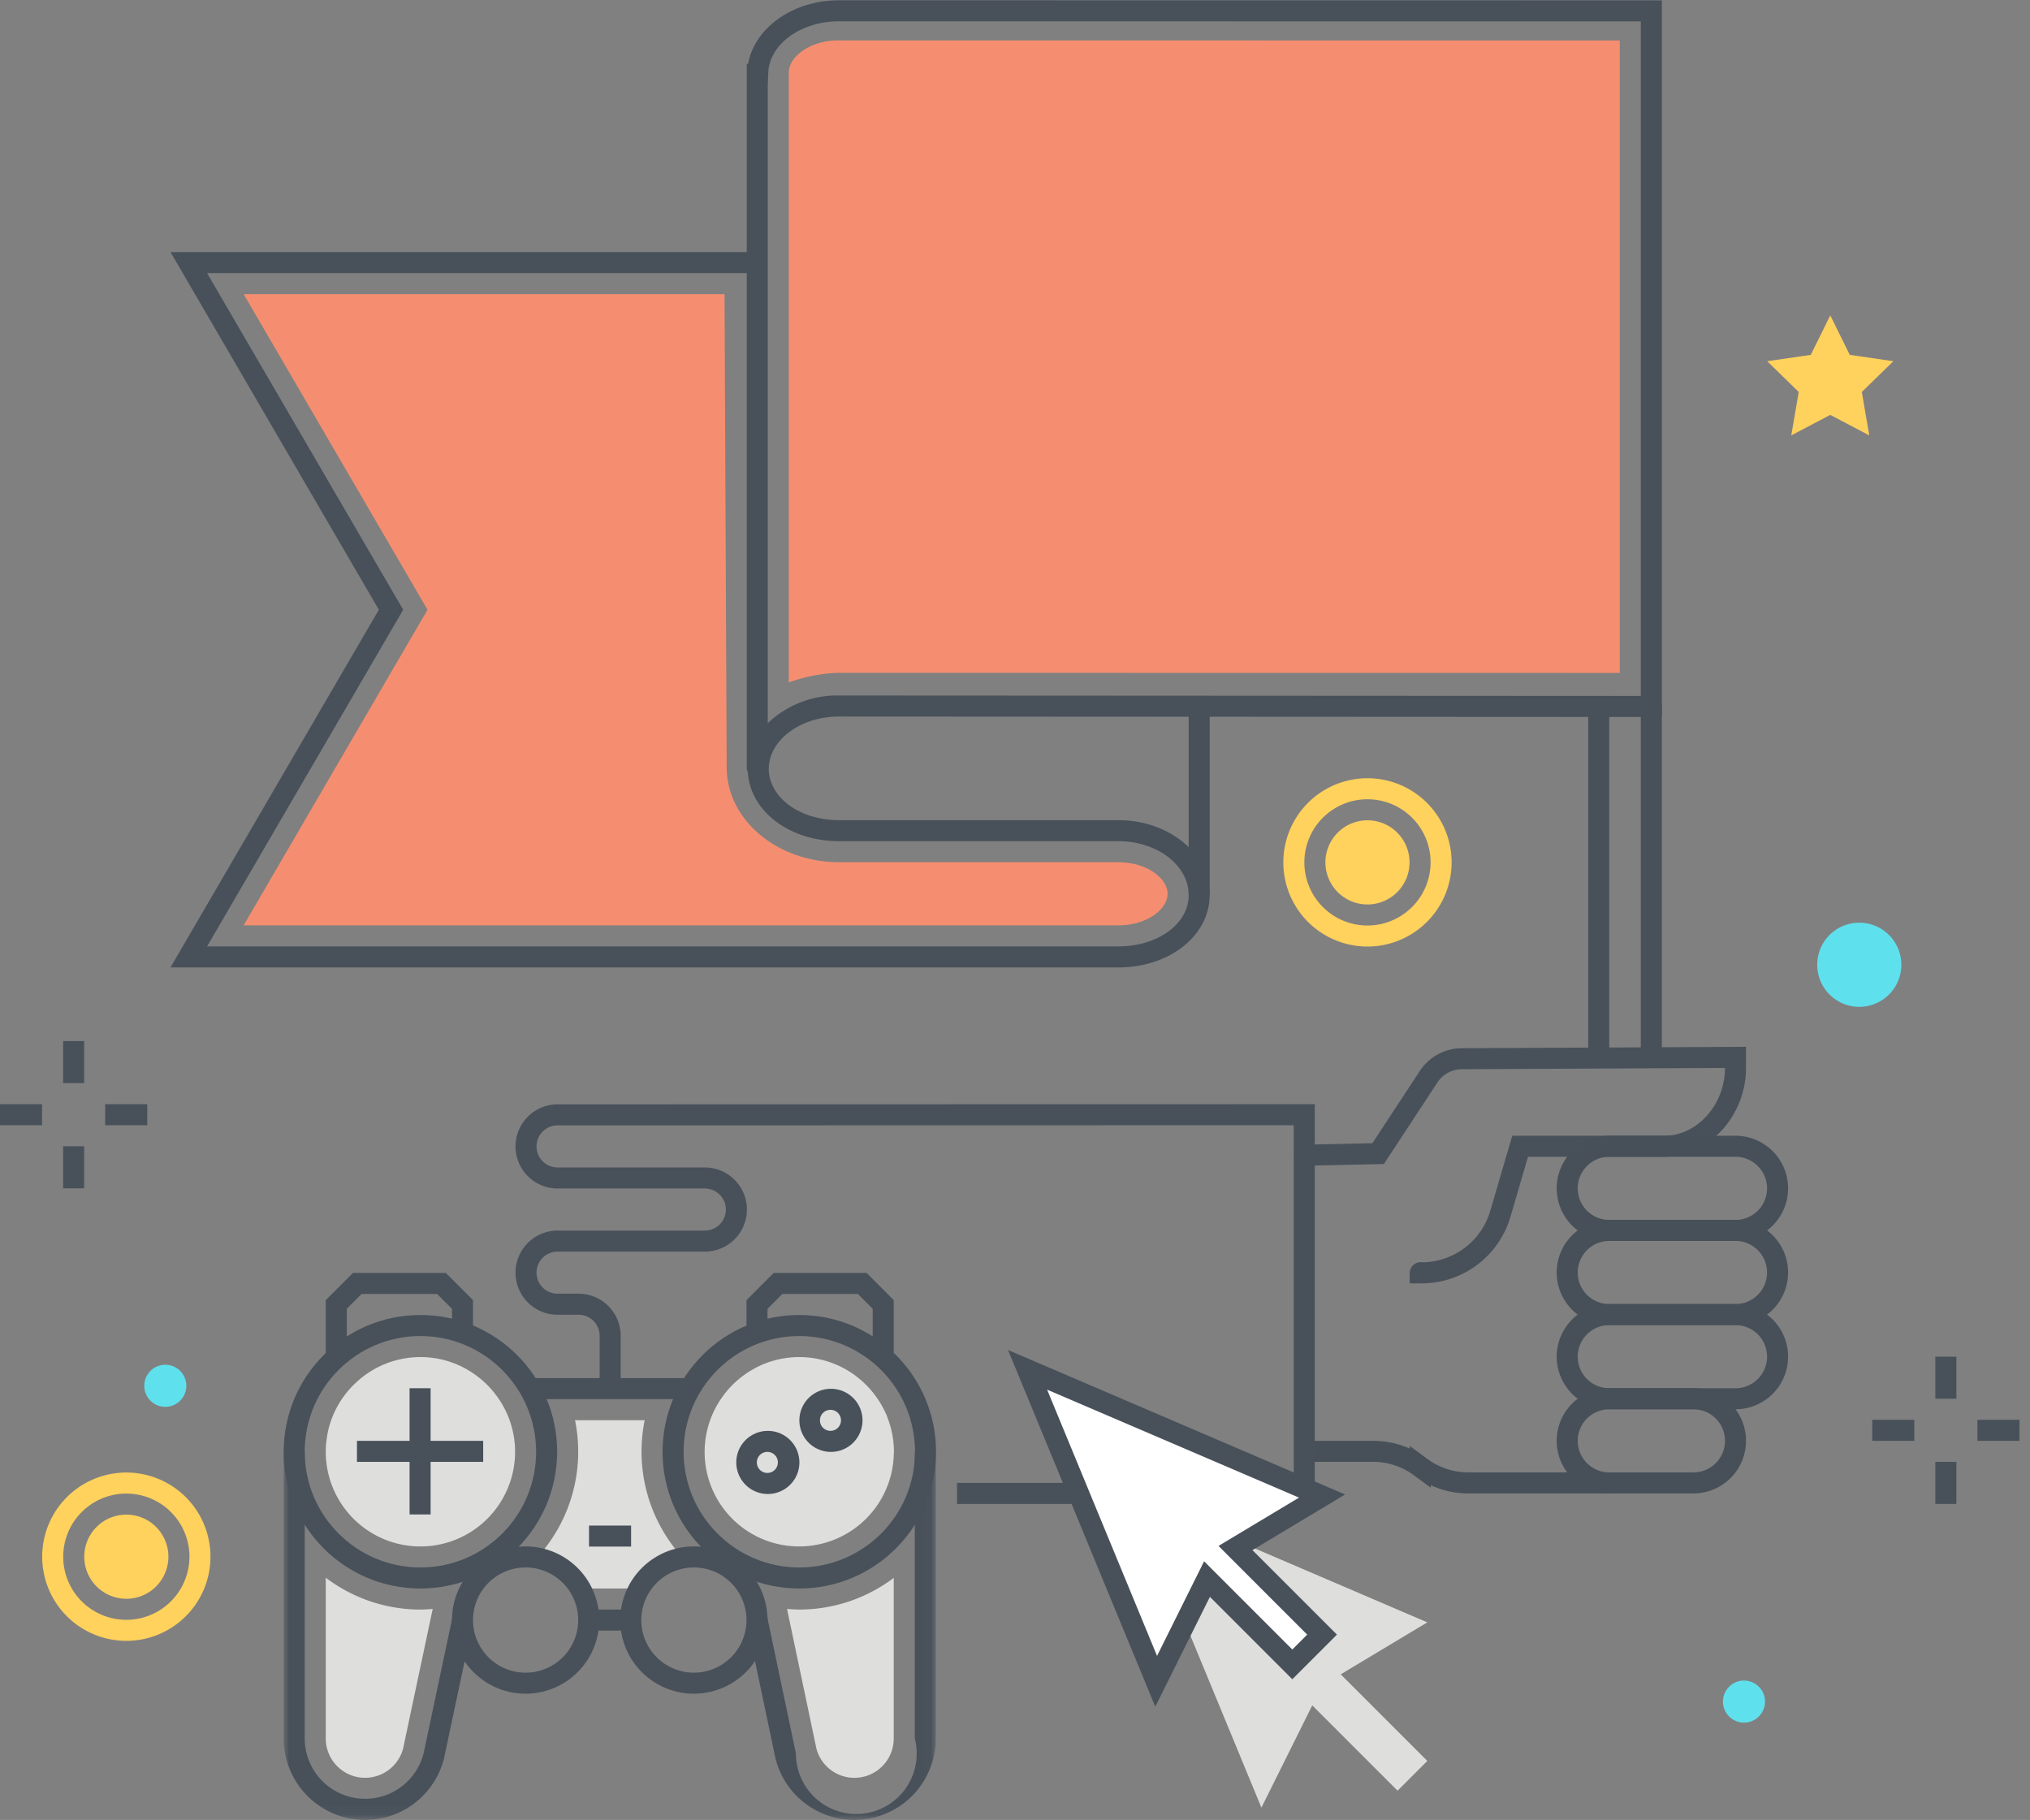 <?xml version="1.0" encoding="utf-8"?><svg xmlns="http://www.w3.org/2000/svg" xmlns:xlink="http://www.w3.org/1999/xlink" width="193" height="173" viewBox="0 0 193 173"><rect x="0" y="0" width="193" height="173" fill="#808080" stroke="none"/><defs><path id="hva" d="M.971.001h62V34.94h-62z"/></defs><g fill="none" fill-rule="evenodd"><path fill="#F58E70" d="M153.997 63.966V3.846L79.72 3.837c-2.761 0-4.725 1.602-4.725 3.04v57.996a15.022 15.022 0 0 1 4.726-.916l74.276.009"/><path fill="#F58E70" d="M106.325 81.962h-26.55c-5.892 0-10.686-4.036-10.686-9.02l-.205-44.98h-45.72l17.482 30-17.483 30h83.162c2.762 0 4.686-1.562 4.686-3s-1.924-3-4.686-3"/><path fill="#48515A" d="M72.995 8.066v60.677a9.558 9.558 0 0 1 6.773-2.63l76.23.041V2.035l-76.23-.009c-3.71 0-6.729 2.261-6.729 5.04l-.044 1zM19.688 89.962h86.637c3.749 0 6.686-2.138 6.686-4.868 0-2.85-2.999-5.132-6.685-5.132H79.775c-4.72 0-8.45-2.851-8.675-6.554a.998.998 0 0 1-.105-.446v-47H19.688l18.645 32-18.645 32zm86.637 2H16.208l19.81-34-19.809-34h54.786V6.066h.132c.603-3.41 4.249-6.04 8.641-6.04l78.23.009v68.12l-78.23-.042c-3.668 0-6.655 2.228-6.679 4.974.024 2.736 2.952 4.875 6.686 4.875h26.551c4.789 0 8.685 3.179 8.685 7.086 0 3.897-3.815 6.914-8.686 6.914z"/><path fill="#48515A" d="M156.998 100.962c-.553 0-1-.447-1-.999V66.962a1 1 0 1 1 2 0v33a1 1 0 0 1-1 1m-5 0a.998.998 0 0 1-1-.999V67.962a1 1 0 1 1 2 0v32.001a1 1 0 0 1-1 .999"/><path fill="#48515A" d="M135.025 121.995h-1v-1a1.053 1.053 0 0 1 1.229-1.004 6.806 6.806 0 0 0 6.442-4.928l2.08-7.101h14.451c3.128 0 5.772-2.952 5.774-6.447l-25.023.124a2.815 2.815 0 0 0-2.379 1.353l-5.027 7.659-7.502.16h-.022a1 1 0 0 1-.021-2l6.451-.138 4.449-6.778a4.822 4.822 0 0 1 4.041-2.256l27.033-.134v2.004c0 4.582-3.56 8.453-7.774 8.453h-12.953l-1.656 5.654a8.799 8.799 0 0 1-8.593 6.379"/><path fill="#475059" d="M153.001 133.962a3 3 0 0 0 0 6h8a3 3 0 1 0 0-6h-8zm8 8h-8a5 5 0 0 1 0-10h8a5 5 0 1 1 0 10z"/><path fill="#475059" d="M153.001 125.962a3 3 0 0 0 0 6h12a3 3 0 1 0 0-6h-12zm12 8h-12a5 5 0 0 1 0-10h12a5 5 0 1 1 0 10z"/><path fill="#475059" d="M153.001 117.962a3 3 0 0 0 0 6h12a3 3 0 1 0 0-6h-12zm12 8h-12a5 5 0 0 1 0-10h12a5 5 0 1 1 0 10z"/><path fill="#475059" d="M153.001 109.962a3 3 0 0 0 0 6h12a3 3 0 1 0 0-6h-12zm12 8h-12a5 5 0 0 1 0-10h12a5 5 0 1 1 0 10zm-12 24h-13.48a8.383 8.383 0 0 1-3.496-.786v.241l-1.599-1.177a6.46 6.46 0 0 0-3.898-1.278h-6.527v-2h6.527a8.547 8.547 0 0 1 3.497.736v-.255l1.599 1.178a6.575 6.575 0 0 0 3.897 1.341h13.48v2"/><path fill="#48515A" d="M6 102.962h2v-4H6zM6 112.962h2v-4H6zM10 106.962h4v-2h-4zM0 106.962h4v-2H0zM184 132.962h2v-4h-2zM184 142.962h2v-4h-2zM188 136.962h4v-2h-4zM178 136.962h4v-2h-4z"/><path fill="#DEDEDD" d="M61.295 135h-6.626a14.938 14.938 0 0 1-3.643 13.104A6 6 0 0 1 55.162 151h5.618a6 6 0 0 1 4.155-2.9 14.934 14.934 0 0 1-3.64-13.1m13.531 17.942l2.795 13.285a3.739 3.739 0 0 0 7.35-.966l.001-15.274a14.902 14.902 0 0 1-8.979 3.014c-.394 0-.781-.03-1.167-.059m1.167-5.941a9.004 9.004 0 0 0 8.98-8.615v-.086c.004-.111.01-.22.018-.331a8.934 8.934 0 0 0-.602-3.183c-.038-.099-.069-.201-.112-.3-.021-.05-.048-.097-.071-.147a9.074 9.074 0 0 0-2.001-2.827l-.16-.153a8.95 8.95 0 0 0-9.492-1.672l-.008.003a9.055 9.055 0 0 0-1.288.672 9.053 9.053 0 0 0-2.835 2.8l-.101.157a8.981 8.981 0 0 0 7.672 13.682m-31.286-16.639a8.933 8.933 0 0 0-1.289-.672l-.007-.003a8.95 8.95 0 0 0-9.538 1.714l-.129.124a8.946 8.946 0 0 0-2.59 4.665c-.043.212-.07.428-.098.645-.011.084-.03.165-.038.249a9 9 0 1 0 17.953.917 8.927 8.927 0 0 0-1.328-4.682l-.101-.157a9.053 9.053 0 0 0-2.835-2.8m-13.736 19.61v15.289a3.739 3.739 0 0 0 7.359.929l2.808-13.248c-.386.029-.773.059-1.167.059a14.902 14.902 0 0 1-9-3.029"/><path fill="#48515A" d="M33.938 138.962h12v-2h-12z"/><path fill="#48515A" d="M38.94 143.961h2v-11.998h-2z"/><path fill="#48515A" d="M39.971 127.001c-6.075 0-11 4.925-11 11s4.925 11 11 11 11-4.925 11-11c-.007-6.072-4.928-10.993-11-11zm0 24c-7.18 0-13-5.82-13-13s5.82-13 13-13 13 5.82 13 13c-.008 7.176-5.823 12.992-13 13zm36.022-24c-6.076 0-11 4.925-11 11s4.924 11 11 11c6.075 0 11-4.925 11-11-.007-6.072-4.928-10.993-11-11zm0 24c-7.18 0-13-5.82-13-13s5.82-13 13-13c7.179 0 13 5.82 13 13-.008 7.176-5.824 12.992-13 13z"/><path fill="#48515A" d="M50.804 133h14.667v-2H50.804zM49.971 149a5 5 0 1 0 0 10 5 5 0 0 0 0-10zm0 12a7 7 0 1 1 7-7 7.008 7.008 0 0 1-7 7z"/><g transform="translate(26 138)"><mask id="hvb" fill="#fff"><use xlink:href="#hva"/></mask><path fill="#48515A" d="M39.971 11a5 5 0 1 0 0 10 5 5 0 0 0 0-10zm0 12a7 7 0 1 1 7-7 7.008 7.008 0 0 1-7 7zM8.71 35a7.748 7.748 0 0 1-7.739-7.739V.001h2v27.26a5.74 5.74 0 0 0 11.306 1.392l2.725-12.861 1.956.415-2.733 12.896A7.737 7.737 0 0 1 8.71 35" mask="url(#hvb)"/><path fill="#48515A" d="M55.232 35a7.726 7.726 0 0 1-7.507-5.862l-2.721-12.933 1.957-.411 2.712 12.896a5.74 5.74 0 1 0 11.298-1.429V.001h2v27.26A7.748 7.748 0 0 1 55.232 35" mask="url(#hvb)"/></g><path fill="#48515A" d="M32.971 129h-2v-5.414L33.557 121h8.829l2.585 2.585v2.414h-2v-1.585L41.557 123h-7.172l-1.414 1.414V129M84.971 128.999h-2v-4.585L81.557 123h-7.172l-1.414 1.414v1.585h-2v-2.413L73.557 121h8.829l2.585 2.585v5.414M55.971 155h4v-2h-4zM73.001 138.015a1 1 0 1 0-.002 1.998 1 1 0 0 0 .002-1.998zm0 4a3 3 0 1 1 0-6 3 3 0 0 1 0 6zm6-8a1 1 0 1 0-.002 1.998 1 1 0 0 0 .002-1.998zm0 4a3 3 0 1 1 0-6 3 3 0 0 1 0 6zM56.001 147.015h4v-2h-4zM31.056 136.835c.028-.217.055-.433.098-.645-.043.212-.07.429-.098.645m53.15-2.496c.023.05.05.097.071.147-.021-.05-.048-.097-.071-.147m.785 3.627a8.785 8.785 0 0 0-.602-3.18 8.934 8.934 0 0 1 .602 3.183v-.003M113.011 84.962h2v-18h-2z"/><path fill="#48515A" d="M125.001 142.962H90.988v-2h32.013v-34l-69.99.014a2 2 0 0 0 0 4h14a4 4 0 0 1 0 8h-14a2 2 0 0 0 0 4h2a4.004 4.004 0 0 1 4 4v5h-2v-5a2.002 2.002 0 0 0-2-2h-2a4 4 0 0 1 0-8h14a2 2 0 0 0 0-4h-14a4 4 0 0 1 0-8l71.99-.014v38"/><path fill="#DEDEDD" d="M135.7 154.219l-28-12 12.228 29.61 4.833-9.721 8.111 8.111 2.828-2.828-8.232-8.233 8.232-4.939"/><path fill="#FFF" d="M125.694 142.212l-28-12 12.228 29.61 4.833-9.721 8.111 8.111 2.828-2.829-8.232-8.232 8.232-4.939"/><path fill="#48515A" d="M99.554 132.097l10.451 25.309 4.473-8.995 8.388 8.387 1.414-1.415-8.432-8.431 7.654-4.591-23.948-10.264zm10.283 30.14l-14.003-33.91 32.051 13.736-8.811 5.287 8.034 8.033-4.242 4.243-7.835-7.834-5.194 10.445z"/><path fill="#5FE0ED" d="M176.769 87.708a4 4 0 1 1 0 8 4 4 0 0 1 0-8M15.672 129.732a2 2 0 1 1 .001 3.999 2 2 0 0 1-.001-3.999m150.09 30.018a2 2 0 1 1 .001 3.999 2 2 0 0 1-.001-3.999"/><path fill="#FFD15D" d="M12.011 143.976a4 4 0 1 1 0 8 4 4 0 0 1 0-8"/><path fill="#FFD15D" d="M12.011 153.976a6 6 0 1 1 6-6 6.007 6.007 0 0 1-6 6zm0-14a8 8 0 1 0 0 16 8 8 0 0 0 0-16zm118-62a4 4 0 1 1 0 8 4 4 0 0 1 0-8"/><path fill="#FFD15D" d="M130.011 87.976a6 6 0 1 1 6-6 6.007 6.007 0 0 1-6 6zm0-14a8 8 0 1 0 0 16 8 8 0 0 0 8-8 8 8 0 0 0-8-8zM168.011 34.335l3 2.924-.708 4.129 3.708-1.949 3.708 1.949-.708-4.129 3-2.924-4.146-.603-1.854-3.756-1.854 3.756z"/></g></svg>
